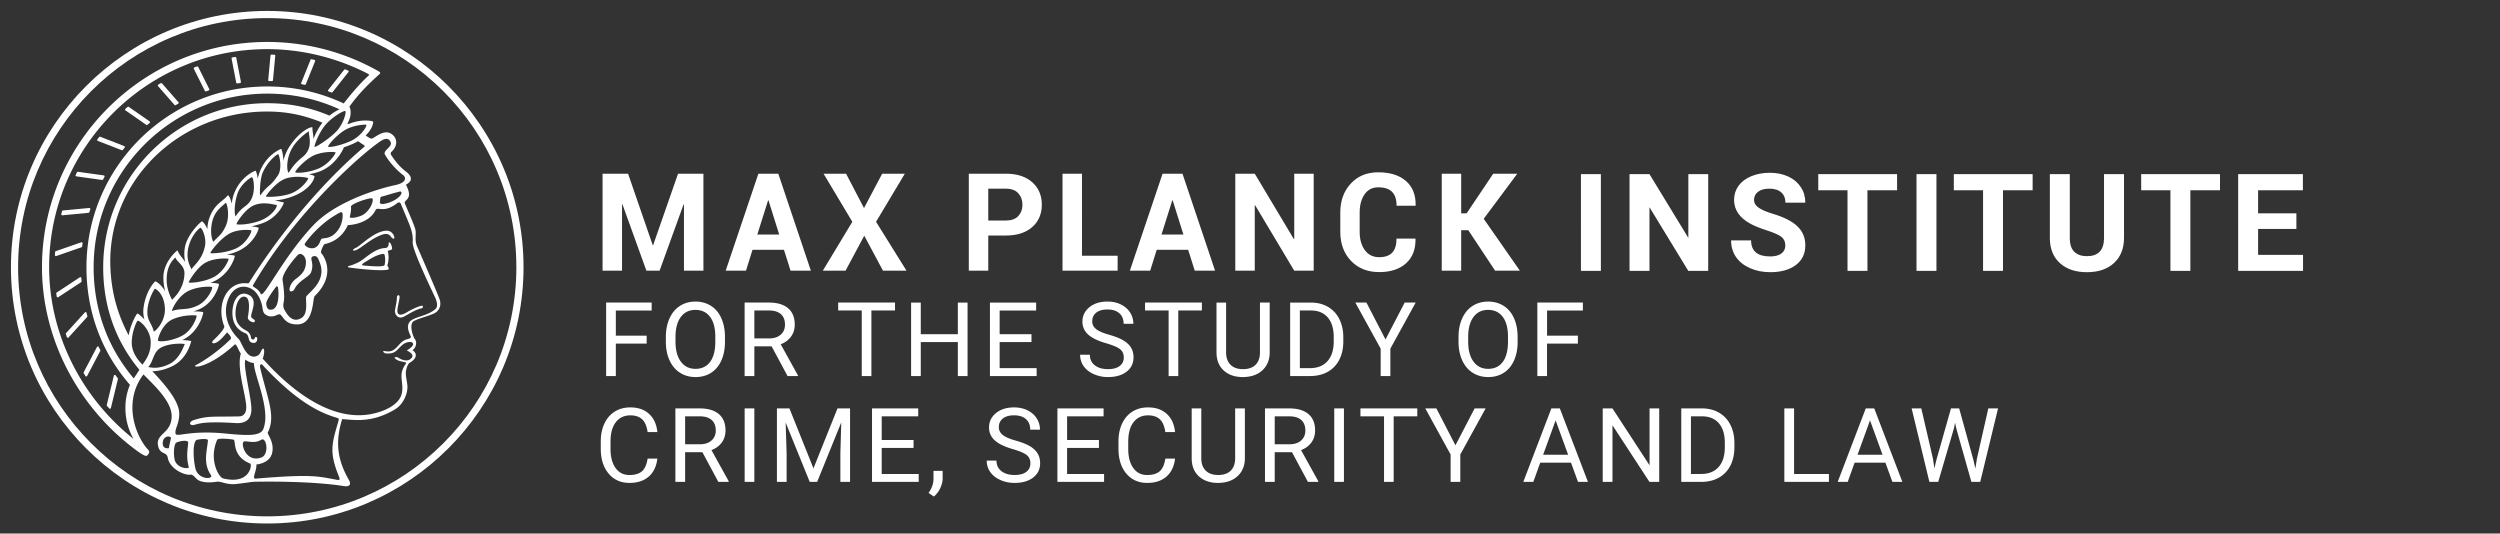 <svg xmlns="http://www.w3.org/2000/svg" width="306.917" height="65.5"><rect width="100%" height="100%" fill="#333333" stroke="none"/><g fill="#FFF"><path d="M32.807 1.343c-17.351 0-31.464 14.114-31.464 31.462 0 17.35 14.113 31.463 31.464 31.463 17.349 0 31.465-14.113 31.465-31.463 0-17.348-14.116-31.462-31.465-31.462zm0 62.048c-16.864 0-30.584-13.721-30.584-30.586 0-16.862 13.72-30.582 30.584-30.582 16.863 0 30.585 13.72 30.585 30.582 0 16.865-13.721 30.586-30.585 30.586z"/><path d="M51.27 30.399c-.436-.91-.138-1.508-.267-2.174-.096-.49-.826-2.108-1.292-3.229-.22-.527 1.127-.398.132-2.303-.028-.058 1.384-.578-.028-1.649-.79-.6-1.346-1.336-1.781-2-.061-.092-.118-.274.01-.389.798-.709.814-1.729-.053-2.253-.625-.377-1.344.006-2.004.434-.218.142-.327.228-.555.135-.115-.047-.339-.204-.539-.342.815-.787.974-1.564.909-1.694-.043-.087-1.381-.388-3.038.298a3.029 3.029 0 00-.118-.064c.683-1.181.3-2.013.249-2.07l-.003-.002c1.241-1.734 2.475-2.889 3.692-3.997l.027-.029c.08-.08.109-.17-.042-.265-.128-.081-.164-.1-.32-.186a27.718 27.718 0 00-13.441-3.469c-15.248 0-27.653 12.406-27.653 27.652 0 8.835 4.483 17.355 11.809 22.648.488.354.826.486.826.486.121.043.247.043.323-.059l.108-.143a.413.413 0 00.098-.254c0-.203-.293-.383-.635-.892-.991-1.47-1.429-3.14-1.429-4.538 0-1.529.466-2.923 1.361-4.084 1.104 1.15 3.512 3.266 3.459 5.188-.059 2.161-2.079 2.055-1.644 3.675.273 1.018 1.034.598 1.166 1.369.228 1.337 2.024 2.189 2.808 2.072.189-.027.351.129.726.511.534.542 1.85.469 2.433.362.555-.103 1.252.404 2.411.276 1.452-.159 1.821-.272 2.441-.28 1.049-.017 6.754-.102 10.81.535.699.108.921-.207.608-.752-1.471-2.561-1.674-4.734-.826-7.473 1.498.102 3.651.507 6.487-1.198 1.006-.604 1.568-1.894 1.521-2.854-.032-.623-.305-1.412-.144-2.02.217-.814.375-.797.61-.962 1.083-.762.302-1.366.135-1.428.327-.134.686-.845.308-1.374-.193-.206-.783-1.864-.104-2.209.734-.373 1.572-.531 2.416-.901.58-.241 1.043-.919.712-1.815-.398-1.072-2.612-6.147-2.679-6.29zM20.739 55.02c-.212.043-.892.068-.739-.824.094-.551.692-.781.995-.469-.065.428-.212.846-.256 1.293zm26.069-37.745c.357-.226.742-.321.969-.097.786.776-.854 1.213-.512 1.81.56.979 1.45 1.916 2.236 2.521.37.285.423.925-.989 1.218-1.421.294-7.081 1.785-10.067 4.949-3.739 3.962-6.116 9.093-6.44 8.388-.326-.711-1.075-.826-.959-1.027 5.37-9.25 13.782-16.516 15.762-17.762zm2.462 6.499c-.308.882-2.745 1.665-2.63 1.046.052-.28.006-.648.191-.68.271-.047 1.041-.315 2.238-.622.12-.03.277.039.201.256zm-6.184 1.602c-.062-.36 2.56-1.242 2.65-.981.168.481-.542 1.774-1.419 2.098-.997.367-1.411.258-1.373.115.069-.259.198-.9.142-1.232zm-6.082 13.666c-1.205.739-1.859-.673-2.03-.92-.073-.106-.266-.417-.161-.946.082-.419.151-.986-.123-2.787-.121-.791 1.518-2.756 1.886-3.1.384-.356.94.178.977.758.068 1.104-.55 1.684-1.182 2.152-.775.578-.923 1.328-.775 1.529.058.078.405.082.558-.244.468-.994 1.802-1.496 2.016-2.016.332-.814.089-1.336.057-1.678-.028-.299.264-.374.483-.342.284.043.41.429.554.804.863 2.248-1.308 3.606-1.658 4.14-.164.249.334 2.077-.602 2.65zm1.817-8.72c-.646.438-1.577-.156-1.392-.422 1.2-1.712 2.799-2.904 3.438-3.302 1.028-.64 1.138-.685 1.191-.323.032.218.044 1.338-.785 2.247-.687.755-1.376.691-1.73.771-.239.055-.224.691-.722 1.029zM33.05 38c-.296-.063-.407-.646-.347-.873.134-.51.915-1.563 1.197-1.933.07-.092.215-.006.23.104.17 1.222-.001 2.939-1.08 2.702zm9.64-22.215c1.083-.487 2.131-.495 2.243-.481.246.029-.547 1.439-1.961 2.046-1.457.626-2.546.739-2.669.678-.186-.092 1.235-1.723 2.387-2.243zM17.732 39.233c-.433-.498-.834-.771-.875-.741-.12.084-.82 1.28-1.063 2.679-1.364-2.607-2.119-5.242-2.242-8.366-.419-10.608 8.466-19.151 19.308-19.113 2.474.009 4.507.466 6.729 1.368-.497.621-.858 1.366-1.104 1.99-.012-.575-.162-1.022-.12-1.381.026-.222-1.536.265-2.923 2.474a5.381 5.381 0 00-.646 1.6c-.028-.828-.223-1.474-.279-1.458-.143.038-1.726.691-2.551 2.625a6.02 6.02 0 00-.328 1.027c-.068-.59-.221-.978-.27-.976-.104.004-1.763.687-2.58 2.674-.19.462-.291.935-.338 1.373-.147-.691-.415-1.115-.5-1.008-.572.727-1.691 1.049-2.286 2.88-.14.431-.195.86-.202 1.261-.246-.619-.593-.977-.673-.96-.161.034-1.852 1.641-2.104 3.26-.1.639-.054 1.231.045 1.729-.323-.521-.752-.904-.927-1.436-.266.142-1.696 1.487-1.742 3.21a6.56 6.56 0 00.22 1.832c-.477-.864-1.151-1.271-1.226-1.225-.124.076-1.192 1.23-1.441 3.307-.059.488.001.953.118 1.375zM39.93 15.358c.853-1.011 2.301-1.824 2.464-1.725.166.103-.243 1.665-1.178 2.585-.944.929-2.404 1.833-2.574 1.822-.17-.011.521-1.77 1.288-2.682zm-2.767 3.906c-.828.672-1.204 1.117-1.688 1.904-.165.268-.566-1.49.51-3.178.66-1.034 1.973-1.962 1.943-1.839-.094.412.637 1.975-.765 3.113zm-3.035 2.251c-1.014 1.512-1.071.995-2.181 2.473-.062.082-.083-1.929.313-2.813.624-1.396 1.707-2.218 1.868-2.246.161-.029.559 1.752 0 2.586zm-3.319 3.022c-.521.91-.996.701-1.863 1.992-.096.143-.325-1.067.194-2.702.4-1.261 1.641-2.044 1.773-2.075.199-.048.516 1.704-.104 2.785zm-3.091 3.202c-.531 1.155-.872 1.193-1.488 1.914-.106.124-.567-1.1-.121-2.636.358-1.23 1.183-1.686 1.581-2.103.157-.163.593 1.598.028 2.825zm-2.51 1.982c0 .353-.044.553-.145.898-.378 1.301-1.146 1.849-1.563 2.437-.167-.385-.475-.931-.477-1.756-.004-1.572.954-2.913 1.555-3.336.226-.01.63.947.63 1.757zm-2.562 3.836c-.028 1.83-1.177 2.901-1.52 3.241-.213-.362-.632-1.296-.661-2.274-.055-1.885.725-2.554 1.063-2.918.161.54 1.134.966 1.118 1.951zm-3.622 1.877c.526.266 1.163 1.032 1.223 2.453.06 1.428-.962 2.635-1.361 2.824-.278-1.09-.806-1.318-.796-2.4.01-1.182.61-2.479.934-2.877zm2.183 3.76c1.372-.596 2.87-.504 2.933-.445s-.438 1.745-1.772 2.461c-1.332.714-2.835.779-2.972.609-.077-.094.438-2.027 1.811-2.625zm-.106-1.012c.085-.455.899-1.963 2.123-2.509 1.226-.546 2.646-.506 2.807-.438.161.066-.51 1.674-1.744 2.265-1.382.66-1.934.274-3.186.682zm2.058-3.535c.056-.14 1.055-1.934 2.228-2.482 1.163-.545 2.567-.43 2.664-.398.096.031-.534 1.617-1.865 2.277-1.316.652-3.083.742-3.027.603zm2.674-3.583c-.096-.072 1.32-1.926 2.503-2.473 1.04-.48 2.398-.379 2.513-.303.113.075-.554 1.636-1.925 2.235-1.308.576-2.997.616-3.091.541zm3.203-3.543c-.078-.039 1.004-1.883 2.219-2.351 1.161-.445 2.311-.042 2.664-.019.284.019-.398 1.354-1.991 1.942-1.328.491-2.688.529-2.892.428zm3.597-3.413c.021-.085 1.21-1.76 2.436-2.185 1.165-.403 2.592-.133 2.745-.068.152.063-.826 1.524-2.323 1.975-1.348.404-2.88.364-2.858.278zm3.632-2.95c-.157-.109 1.278-1.715 2.446-2.159 1.143-.435 2.377-.354 2.477-.298.099.057-.749 1.447-2.127 2.006-1.296.524-2.639.561-2.796.451zM16.389 53.883C9.91 48.723 6.033 40.93 6.033 32.805c0-14.762 12.01-26.773 26.774-26.773 4.307 0 8.628 1.079 12.421 3.055.075.04.088.144.023.2-1.114.973-2.661 2.882-3.051 3.414a21.982 21.982 0 00-9.394-2.085c-12.235 0-22.192 9.954-22.192 22.189 0 5.459 1.851 10.44 5.341 14.438a7.247 7.247 0 00-.558 2.826 7.67 7.67 0 00.992 3.814zm.043-7.445l-.014.013c-3.224-3.798-4.923-8.501-4.923-13.646 0-11.751 9.56-21.311 21.312-21.311 3.102 0 6.081.647 8.869 1.926-.367.171-.79.421-1.225.778-2.453-1.039-4.924-1.527-7.645-1.527-11.102 0-20.136 9.032-20.136 20.134 0 4.815 1.502 9.047 4.445 12.598-.169.257-.407.619-.683 1.035zm1.062-1.672c-.391-.371-1.234-1.303-1.315-2.504a2.557 2.557 0 01-.006-.175c-.003-1.291.567-2.562.71-2.702.143-.143 1.599.99 1.621 2.614.019 1.409-.626 2.218-1.01 2.767zm2.403-2.16c1.157-.549 2.882-.418 2.787-.342-.095.075-.549 1.752-1.854 2.406-1.301.652-2.163.479-2.631.389.703-.767.556-1.91 1.698-2.453zm1.565 13.918c-.196-.789-.117-1.877.151-2.17.52-.254 1.47-.351 1.485-.047.026.482-.326 1.631.088 3.062-.095.225-1.389.128-1.724-.845zm.086-3.311c-.102-.595.471-1.166.458-2.463-.015-1.592-1.978-3.773-3.307-5.178.624 0 1.441-.147 2.358-.572 1.978-.916 2.366-3.02 2.424-3.105.026-.039-.442-.131-1.117-.141.073-.035.146-.072.22-.111 1.936-1.037 2.442-3.281 2.351-3.33-.037-.021-.52-.097-1.195-.078.189-.063.385-.135.586-.215 2.048-.813 2.62-3.094 2.547-3.166-.032-.033-.441-.115-1.038-.131.182-.07.367-.15.557-.244 1.87-.93 2.518-3.02 2.421-3.088-.043-.03-.422-.104-.975-.112a7.138 7.138 0 001.349-.439c2.004-.877 2.65-2.794 2.564-2.875-.037-.035-.377-.129-.888-.171.4-.089.837-.212 1.303-.371 1.981-.677 2.782-2.57 2.664-2.581-.268-.025-.637-.155-1.113-.238a7.49 7.49 0 001.957-.4c2.141-.724 2.898-2.012 2.937-2.57.003-.037-.256-.149-.673-.241.491-.089.983-.21 1.39-.375 1.998-.81 2.83-2.773 2.896-2.936.363-.119.754-.267 1.164-.452.209-.095.399-.194.575-.298.098.074.254.186.485.335.302.194.409.239.26.367-6.804 5.793-11.901 13.112-14.124 16.669-.063.101-.18.082-.368.069-2.383-.158-3.733 2.678-2.667 5.336-.136.541-1.266 1.584-1.352 1.66-.085.076-.313.407.074.373.557-.051 1.268-.941 1.607-1.343.141.177.665.612.412.859-2.024 1.987-4.028 3.057-4.186 3.133-.758.37 1.266.626 4.713-2.49.203-.184.443.72.751 1.104-.592 1.955.867 5.727.64 6.91-.039.207-.163.791-.852.806-3.416.069-3.752-.086-5.489.426-.811.239-.598.774-.01.614.667-.182 1.366-.451 5.064-.221.903.057 1.937-.184 1.943-1.709.007-1.385-1.093-5.51-.722-6.074.491.369.846.384 1.033.416-.049 1.347 2.118 5.695 1.152 8.094-.358.891-1.931.824-4.623.559-4.577-.453-6.063.537-6.156-.012zm10.52 2.958c-1.782.618-2.484-1.466-2.191-1.915.176-.27 1.301.307 2.176-.258.675-.435 1.046 1.815.015 2.173zm-8.087 1.302c-.25-1.104-.35-3.015.109-3.438.09-.084 1.462-.281 1.437.032-.105 1.315-.637 2.785.365 4.25.374.547-1.576.634-1.911-.844zm3.399 1.258c-.479-.119-1.799-2.221-.725-4.728.114-.267 1.761-.101 2.037-.019.275.084-.227 2.056 2.036 2.929.232.091-.01 2.648-3.348 1.818zm14.157-7.002c-.766 2.647-1.15 3.705-.002 6.582.153.381.269.67-.067.611-2.314-.396-2.814-.777-10.083-.16-.523.043.17-1.015.085-1.734.663-.086 1.725-.389 1.95-1.471.272-1.312-.642-2.273-.545-2.463 1.03-2.01-.067-4.236-.938-7.969-.081-.35.121-.502.274-.336 4.67 5.055 7.646 6.059 9.254 6.536.16.049.128.23.072.404zM53.48 37.923c-.977.863-2.477.935-3.082 1.485-.316.287-.459.74-.118 1.549.197.465.333.521-.337.701-1.088.291-1.236 1.719-2.621 1.457-.555-.104-.156.25.043.27.793.074 1.106-.148 1.384-.408.278-.261.648-.729 1.074-.891.439-.166.883-.154.891.174.006.252-.549.648-.781.758.282.146 1.149.588.41 1.09-.576.393-1.371-.15-1.485-.219-.17-.099-.497-.049-.389.084.428.522 1.576.387 1.37.664-1.06 1.424-.197 2.256-.52 3.688-.327 1.451-2.313 2.246-3.843 2.523-5.203.938-10.264-3.488-13.229-6.824.27-.633.235-1.459-.036-1.166-.256.277-.213.74-.831.896-1.192.301-1.706-1.77-2.075-2.132-1.45-1.42-2.024-3.427-1.159-5.181.874-1.771 2.69-1.416 3.415-.344.902 1.332.485 2.09.997 2.488.719.561 1.442.061 1.637.008.547-.15.506 1.297 2.375 1.229 2.011-.071 1.783-3.198 2.067-3.477 2.58-2.516 1.263-4.761.794-5.283-.126-.14.286-1.063.438-1.098 1.516-.335 2.371-1.303 2.833-2.326 0 0 2.517-.042 3.412-1.854.239-.484.98.467 2.661-.854.188-.149.367-.078.438.096 1.079 2.648 1.534 3.38 1.451 4.73-.061.981 2.62 6.433 2.815 6.902.219.53.251 1.045.001 1.265z"/><path d="M47.425 28.322c-1.465.055-3.166 1.849-3.722 2.098-.583.262-.375.427-.036.303.729-.266 1.769-1.38 3.204-1.898 1.133-.409 1.06.523 1.485.472.199-.025-.085-1.005-.931-.975zM47.756 29.76c-.121.028.128.654-.509.693-1.377.085-2.468 1.389-3.308 1.78-.839.391-1.014.385-1.139.418-.112.03-.07.174.022.187 3.511.47 4.86.341 4.89.213.058-.241-.195-.362-.143-.518.132-.392.197-1.132.047-1.641-.063-.24.521-.08.521-.403 0-.176-.176-.78-.381-.729zm-.54 2.771c-.067.273-1.635.148-2.487.074-.203-.018-.544-.049.106-.437.512-.306 1.215-.821 2.136-.999a.22.22 0 01.261.181 2.84 2.84 0 01-.016 1.181zM51.8 37.533c-.268-.005-1.35.489-1.755.749-.235.148-1.334.826-1.256-.245.028-.376.271-1.308.266-1.563-.009-.387-.319-.234-.325-.004-.014.537-.121.946-.232 1.577-.095.54.375 1.208 1.104.819.605-.322 1.431-.877 2.163-1.018.186-.035.22-.312.035-.315zM31.463 41.37c-.208-.078-.15.352-.432.304-.368-.063-.06-.394-.539-.901-.238-.252-.837-.357-1.279-1.064-.699-1.119-.099-3.613.925-3.256.568.199.469 1.521.298 2.417-.104.552.754.823.831.631.131-.324-.315-.293-.418-.589-.157-.454 1.052-2.273-.527-2.801-1.153-.385-1.912 1.066-1.773 2.673.117 1.354 1.018 1.913 1.532 2.104.695.258.169 1.209 1.106 1.213.413.001.5-.647.276-.731zM40.688 11.352a.12.12 0 00.138-.039l1.95-2.467a.123.123 0 00-.049-.189 16.29 16.29 0 00-.331-.132.123.123 0 00-.141.038l-1.959 2.478a.121.121 0 00.056.19l.336.121zM37.069 10.346c.112.021.224.044.335.067a.123.123 0 00.139-.073l1.142-2.825a.123.123 0 00-.086-.165 25.726 25.726 0 00-.38-.081.074.074 0 00-.083.044l-1.158 2.868a.121.121 0 00.091.165zM33.048 9.951c.113.001.227.003.339.006a.122.122 0 00.125-.11l.281-2.999a.122.122 0 00-.117-.134l-.343-.009a.124.124 0 00-.125.111l-.28 3.002a.12.12 0 00.12.133zM29.139 10.244l.336-.051a.123.123 0 00.102-.144l-.571-2.956a.124.124 0 00-.138-.099c-.113.018-.226.035-.338.054a.124.124 0 00-.101.144L29 10.146a.123.123 0 00.139.098zM25.149 11.156a.122.122 0 00.148.062l.324-.11a.121.121 0 00.07-.17l-1.354-2.716a.124.124 0 00-.149-.062l-.325.116a.122.122 0 00-.067.169l1.353 2.711zM21.421 12.88a.12.12 0 00.151.025c.101-.058.201-.113.303-.169a.121.121 0 00.033-.187l-2.023-2.313a.121.121 0 00-.154-.024l-.299.178a.121.121 0 00-.028.185l2.017 2.305zM17.957 15.327a.123.123 0 00.148-.007l.271-.225a.121.121 0 00-.008-.194l-2.558-1.777a.122.122 0 00-.15.009l-.265.233a.122.122 0 00.013.191l2.549 1.77zM14.937 18.438a.123.123 0 00.139-.037c.074-.093.15-.185.227-.275a.12.12 0 00-.049-.191l-2.941-1.146a.122.122 0 00-.141.039c-.073.094-.145.188-.216.283a.123.123 0 00.053.188l2.928 1.139zM9.379 21.653l3.152.44c.051.007.1-.019.124-.063.057-.106.114-.213.173-.318a.121.121 0 00-.089-.18l-3.169-.441a.123.123 0 00-.126.066c-.054.107-.106.215-.158.322a.121.121 0 00.093.174zM7.655 26.433l3.214-.308a.12.12 0 00.104-.085l.111-.351a.12.12 0 00-.127-.159l-3.232.309a.118.118 0 00-.106.089l-.095.354c-.02.08.046.158.131.151zM10.093 30.252c.014-.125.028-.25.045-.375a.122.122 0 00-.161-.131l-3.132 1.09a.123.123 0 00-.082.107c-.009.123-.017.246-.023.369-.005.087.08.15.162.122l3.11-1.081a.117.117 0 00.081-.101zM10.015 34.528a12.56 12.56 0 01-.025-.387.122.122 0 00-.188-.096l-2.838 1.863a.122.122 0 00-.054.117c.016.125.033.25.052.375a.122.122 0 00.188.084l2.812-1.846a.117.117 0 00.053-.11zM10.725 38.805a17.531 17.531 0 01-.099-.395.122.122 0 00-.209-.053l-2.308 2.541a.12.12 0 00-.025.121c.042.123.084.244.128.367a.123.123 0 00.206.039l2.279-2.51a.114.114 0 00.028-.11zM11.905 42.6l-1.628 3.096a.116.116 0 00.003.117c.067.117.135.231.204.347.05.081.169.077.213-.007l1.61-3.063a.116.116 0 00.001-.11 33.08 33.08 0 01-.187-.377.12.12 0 00-.216-.003zM14.194 46.079a.121.121 0 00-.217.044l-.872 3.594a.126.126 0 00.026.109l.274.313a.122.122 0 00.21-.053l.861-3.555a.122.122 0 00-.021-.102 24.486 24.486 0 01-.261-.35z"/></g><g fill="#FFF"><path d="M80.182 30.1h-.049l-3.025-8.775h-3.133v11.906h2.389v-8.145l.049-.007 2.943 8.152h1.619l2.945-8.135.048.007v8.128h2.389V21.325h-3.116zM95.548 21.325h-2.444l-4.016 11.906h2.494l.802-2.567h3.859l.81 2.567h2.494l-3.999-11.906zm-2.576 7.467l1.324-4.195h.05l1.315 4.195h-2.689zM111.288 33.231l-3.738-6.002 3.534-5.904h-2.781l-2.232 4.219-2.2-4.219h-2.764l3.532 5.904-3.623 6.002h2.789l2.299-4.293 2.297 4.293zM126.722 22.372c-.784-.698-1.861-1.047-3.229-1.047h-4.556v11.906h2.389v-4.317h2.167c1.368 0 2.445-.346 3.229-1.038.785-.692 1.178-1.608 1.178-2.748s-.392-2.06-1.178-2.756zm-1.716 4.157c-.343.363-.848.544-1.513.544h-2.167v-3.909h2.167c.671 0 1.177.188 1.517.561.341.373.512.847.512 1.419-.001.561-.173 1.023-.516 1.385zM137.208 31.399h-4.377V21.325h-2.389v11.906h6.766zM142.724 21.325l-4.014 11.906h2.493l.803-2.567h3.859l.811 2.567h2.494l-4-11.906h-2.446zm-.131 7.467l1.324-4.195h.051l1.315 4.195h-2.69zM154.042 25.208l.049-.006 4.799 8.029h2.388V21.325h-2.388v8.014l-.049.009-4.799-8.023h-2.389v11.906h2.389zM172.598 22.216c-.816-.709-1.951-1.063-3.4-1.063-1.391 0-2.516.462-3.369 1.387-.857.924-1.285 2.111-1.285 3.561v2.364c0 1.455.439 2.643 1.316 3.561.879.919 2.031 1.378 3.459 1.378 1.4 0 2.5-.359 3.297-1.079.797-.72 1.184-1.715 1.16-2.984l-.016-.05h-2.314c0 .774-.176 1.349-.527 1.722-.352.374-.885.561-1.6.561-.752 0-1.34-.289-1.762-.867-.424-.577-.635-1.324-.635-2.24v-2.381c0-.909.201-1.652.602-2.228.4-.575.959-.863 1.674-.863.768 0 1.336.187 1.705.561.367.373.551.941.551 1.705h2.322l.018-.05c.021-1.289-.377-2.287-1.196-2.995zM186.272 21.325h-2.953l-3.264 4.864h-.67v-4.864h-2.386v11.906h2.386V28.26h.875l3.289 4.971h3.041l-4.439-6.371zM196.534 33.252h-2.447V21.375h2.447v11.877zM209.713 33.252h-2.449l-4.764-7.815v7.815h-2.447V21.375h2.447l4.773 7.832v-7.832h2.438v11.878h.002zM219.178 30.137c0-.462-.164-.817-.488-1.064-.326-.248-.914-.509-1.764-.783-.848-.274-1.52-.545-2.016-.812-1.348-.729-2.023-1.711-2.023-2.945 0-.642.182-1.214.543-1.717s.883-.896 1.559-1.179c.678-.283 1.438-.425 2.281-.425.848 0 1.604.154 2.268.461.664.308 1.178.741 1.545 1.302.367.56.551 1.196.551 1.908h-2.445c0-.544-.172-.967-.516-1.269-.342-.302-.824-.452-1.443-.452-.598 0-1.063.126-1.395.379s-.498.586-.498.999c0 .387.193.71.584.972.389.261.961.505 1.717.733 1.393.419 2.406.938 3.043 1.559.637.62.953 1.393.953 2.316 0 1.028-.389 1.834-1.166 2.419s-1.824.877-3.141.877c-.914 0-1.746-.167-2.496-.502-.75-.334-1.322-.792-1.717-1.374-.396-.582-.592-1.257-.592-2.023h2.455c0 1.311.783 1.966 2.35 1.966.582 0 1.037-.118 1.363-.354.324-.236.488-.568.488-.992zM232.899 23.356h-3.639v9.896h-2.447v-9.896h-3.59v-1.982h9.676v1.982zM237.731 33.252h-2.447V21.375h2.447v11.877zM249.54 23.356h-3.639v9.896h-2.447v-9.896h-3.59v-1.982h9.676v1.982zM260.758 21.375v7.823c0 1.3-.406 2.328-1.219 3.084-.813.756-1.924 1.134-3.334 1.134-1.387 0-2.488-.367-3.303-1.102-.816-.733-1.232-1.742-1.248-3.026v-7.913h2.447v7.84c0 .777.186 1.345.559 1.701s.887.534 1.545.534c1.377 0 2.076-.724 2.098-2.17v-7.905h2.455zM272.543 23.356h-3.639v9.896h-2.447v-9.896h-3.59v-1.982h9.676v1.982zM281.92 28.104h-4.699v3.182h5.516v1.966h-7.963V21.375h7.945v1.982h-5.498v2.831h4.699v1.916z"/></g><g fill="#FFF"><path d="M79.388 42.182h-3.785v3.984h-1.189v-9.021h5.588v.974h-4.398v3.092h3.785l-.001.971zM89.002 41.948c0 .883-.148 1.654-.445 2.314-.298.657-.719 1.161-1.265 1.508-.546.348-1.182.521-1.909.521-.71 0-1.34-.177-1.889-.522-.55-.351-.977-.849-1.279-1.494-.305-.646-.461-1.396-.469-2.246v-.65c0-.867.15-1.635.453-2.299.301-.666.728-1.174 1.279-1.527.551-.354 1.182-.529 1.893-.529.723 0 1.36.174 1.912.523.551.348.976.855 1.273 1.518.297.662.445 1.435.445 2.314l.001.569zm-1.184-.582c0-1.07-.215-1.893-.645-2.465-.43-.57-1.03-.857-1.803-.857-.752 0-1.344.287-1.775.857-.432.572-.653 1.367-.666 2.383v.664c0 1.037.218 1.852.654 2.443.436.594 1.035.891 1.799.891.77 0 1.363-.281 1.785-.84.422-.562.639-1.363.65-2.408l.001-.668zM94.729 42.518H92.61v3.648h-1.196v-9.021H94.4c1.018 0 1.799.232 2.346.693.548.463.821 1.137.821 2.021 0 .561-.151 1.051-.456 1.469-.303.416-.726.729-1.267.936l2.119 3.828v.074h-1.276l-1.958-3.648zm-2.119-.973h1.828c.591 0 1.061-.154 1.409-.461.35-.305.523-.715.523-1.229 0-.56-.166-.986-.498-1.285-.333-.297-.813-.449-1.441-.453H92.61v3.428zM109.879 38.118h-2.9v8.049h-1.184v-8.049h-2.894v-.973h6.978v.973zM118.785 46.167h-1.195v-4.17h-4.549v4.17h-1.189v-9.021h1.189v3.879h4.549v-3.879h1.195v9.021zM126.632 41.997h-3.909v3.197h4.541v.973h-5.73v-9.021h5.669v.974h-4.479v2.905h3.909l-.001.972zM135.814 42.145c-1.021-.293-1.764-.651-2.229-1.08a2.066 2.066 0 01-.697-1.584c0-.711.284-1.299.853-1.762.567-.465 1.306-.697 2.215-.697.62 0 1.173.119 1.657.359.486.238.861.57 1.129.99.266.422.398.883.398 1.383h-1.195c0-.547-.174-.979-.521-1.291s-.837-.469-1.469-.469c-.587 0-1.044.129-1.372.387-.328.26-.492.619-.492 1.078 0 .367.155.68.467.934.313.254.844.488 1.593.699.75.211 1.337.443 1.76.697.423.254.737.551.942.889.204.34.307.738.307 1.195 0 .732-.285 1.318-.855 1.758-.57.439-1.332.66-2.287.66a4.23 4.23 0 01-1.734-.357c-.537-.236-.951-.563-1.242-.975a2.39 2.39 0 01-.438-1.408h1.196c0 .547.202.977.604 1.293s.94.475 1.613.475c.629 0 1.109-.129 1.444-.385s.502-.604.502-1.047c0-.443-.155-.785-.465-1.025-.309-.242-.871-.481-1.684-.717zM147.552 38.118h-2.899v8.049h-1.185v-8.049h-2.895v-.973h6.979v.973zM155.876 37.145v6.135c-.004.853-.271 1.548-.803 2.089-.529.541-1.25.844-2.158.909l-.316.015c-.987 0-1.773-.269-2.36-.801-.587-.531-.885-1.267-.894-2.199v-6.146h1.179v6.108c0 .652.18 1.16.539 1.521.358.361.87.543 1.536.543.674 0 1.188-.18 1.547-.539.355-.358.535-.864.535-1.52v-6.115h1.195zM158.388 46.167v-9.021h2.547c.785 0 1.479.174 2.082.521.604.346 1.068.84 1.396 1.48.328.64.494 1.375.5 2.205v.576c0 .852-.166 1.598-.494 2.237a3.48 3.48 0 01-1.406 1.476c-.608.342-1.318.518-2.129.524l-2.496.002zm1.19-8.049v7.076h1.251c.917 0 1.631-.285 2.141-.855.512-.57.767-1.383.767-2.438v-.527c0-1.025-.24-1.822-.722-2.391s-1.164-.857-2.049-.865h-1.388zM170.094 41.674l2.355-4.529h1.35l-3.109 5.658v3.363h-1.19v-3.363l-3.111-5.658h1.363l2.342 4.529zM186.317 41.948c0 .883-.15 1.654-.447 2.314-.297.657-.719 1.161-1.264 1.508-.545.348-1.182.521-1.908.521-.711 0-1.34-.177-1.891-.522-.551-.351-.977-.849-1.279-1.494-.303-.646-.459-1.396-.469-2.246v-.65c0-.867.15-1.635.453-2.299.303-.666.729-1.174 1.279-1.527s1.182-.529 1.893-.529c.725 0 1.359.174 1.912.523.553.348.977.855 1.273 1.518s.445 1.435.445 2.314v.57h.003zm-1.184-.582c0-1.07-.215-1.893-.645-2.465-.432-.57-1.031-.857-1.803-.857-.754 0-1.346.287-1.775.857-.432.572-.654 1.367-.666 2.383v.664c0 1.037.217 1.852.652 2.443.436.594 1.035.891 1.801.891.768 0 1.363-.281 1.785-.84.42-.562.637-1.363.648-2.408v-.668h.003zM193.709 42.182h-3.785v3.984h-1.189v-9.021h5.59v.974h-4.398v3.092h3.785v.972h-.003z"/><g><path d="M80.702 56.299c-.112.953-.464 1.689-1.057 2.209-.593.518-1.381.777-2.364.777-1.065 0-1.92-.383-2.563-1.146-.642-.764-.963-1.787-.963-3.068v-.866c0-.838.15-1.576.449-2.211.299-.638.725-1.125 1.273-1.468.549-.34 1.186-.51 1.908-.51.959 0 1.727.269 2.305.801.578.535.916 1.277 1.011 2.224h-1.196c-.104-.722-.327-1.244-.672-1.565-.346-.324-.828-.484-1.447-.484-.76 0-1.355.281-1.787.844-.432.561-.648 1.361-.648 2.398v.875c0 .979.205 1.76.614 2.338.409.578.981.869 1.716.869.661 0 1.168-.15 1.521-.449.354-.301.588-.822.703-1.564h1.197v-.004zM86.23 55.512h-2.119v3.648h-1.195v-9.021h2.986c1.016 0 1.798.232 2.346.693.547.463.82 1.137.82 2.021 0 .561-.152 1.051-.455 1.469-.304.416-.727.729-1.268.936l2.119 3.828v.074h-1.276l-1.958-3.648zm-2.119-.972h1.828c.59 0 1.061-.154 1.41-.461.348-.305.523-.715.523-1.229 0-.56-.167-.986-.5-1.285-.332-.297-.813-.449-1.439-.453h-1.822v3.428zM92.608 59.161h-1.19V50.14h1.19v9.021zM96.917 50.139l2.949 7.361 2.95-7.361h1.542v9.021h-1.189v-3.514l.111-3.791-2.961 7.305h-.911l-2.956-7.287.118 3.773v3.514h-1.19v-9.021h1.537zM112.154 54.991h-3.91v3.197h4.543v.973h-5.732V50.14h5.67v.973h-4.48v2.906h3.91l-.001.972zM114.646 60.958l-.65-.445c.389-.541.591-1.1.607-1.674v-1.035h1.121v.898c0 .418-.102.836-.307 1.252a2.879 2.879 0 01-.771 1.004zM124.347 55.139c-1.021-.293-1.764-.652-2.228-1.08a2.066 2.066 0 01-.697-1.584c0-.711.284-1.299.853-1.762.567-.465 1.306-.697 2.215-.697.619 0 1.172.119 1.657.359.485.238.861.57 1.128.99.266.422.399.883.399 1.383h-1.196c0-.547-.173-.979-.52-1.291-.348-.313-.837-.469-1.469-.469-.587 0-1.045.129-1.373.387-.328.26-.492.619-.492 1.078 0 .367.156.68.468.934s.843.488 1.593.699 1.336.443 1.76.697c.423.254.736.551.941.889.205.34.307.738.307 1.195 0 .732-.285 1.318-.855 1.758-.569.439-1.332.66-2.286.66-.62 0-1.198-.119-1.735-.357-.537-.236-.951-.563-1.242-.975a2.389 2.389 0 01-.437-1.408h1.196c0 .547.201.977.604 1.293.403.316.941.475 1.614.475.628 0 1.109-.129 1.444-.385.334-.256.502-.605.502-1.047 0-.443-.155-.785-.465-1.025-.311-.242-.872-.481-1.686-.717zM134.913 54.991h-3.909v3.197h4.541v.973h-5.73V50.14h5.669v.973h-4.479v2.906h3.909l-.001.972zM144.259 56.299c-.111.953-.465 1.689-1.057 2.209-.594.518-1.381.777-2.364.777-1.065 0-1.92-.383-2.563-1.146-.642-.764-.964-1.787-.964-3.068v-.866c0-.838.15-1.576.449-2.211.3-.638.725-1.125 1.273-1.468.55-.34 1.186-.51 1.908-.51.959 0 1.728.269 2.306.801.578.535.915 1.277 1.012 2.224h-1.197c-.104-.722-.326-1.244-.672-1.565-.346-.324-.827-.484-1.447-.484-.76 0-1.355.281-1.787.844-.432.561-.647 1.361-.647 2.398v.875c0 .979.204 1.76.614 2.338.408.578.98.869 1.716.869.661 0 1.168-.15 1.521-.449.354-.301.588-.822.703-1.564h1.196v-.004zM152.83 50.139v6.135c-.004.853-.271 1.547-.803 2.088s-1.25.845-2.159.91l-.314.015c-.988 0-1.775-.269-2.361-.802-.586-.53-.885-1.266-.893-2.198v-6.146h1.178v6.108c0 .651.18 1.16.539 1.521.359.361.871.543 1.537.543.673 0 1.188-.18 1.545-.539.356-.358.537-.864.537-1.52v-6.115h1.194zM158.613 55.512h-2.119v3.648h-1.196v-9.021h2.986c1.018 0 1.799.232 2.346.693.549.463.821 1.137.821 2.021 0 .561-.151 1.051-.456 1.469-.304.416-.726.729-1.267.936l2.118 3.828v.074h-1.276l-1.957-3.648zm-2.119-.972h1.828c.59 0 1.062-.154 1.409-.461.349-.305.523-.715.523-1.229 0-.56-.168-.986-.5-1.285-.332-.297-.813-.449-1.439-.453h-1.821v3.428zM164.991 59.161h-1.189V50.14h1.189v9.021zM173.995 51.112h-2.898v8.049h-1.184v-8.049h-2.896v-.973h6.979v.973h-.001zM178.68 54.668l2.355-4.529h1.352l-3.111 5.658v3.363h-1.189v-3.363l-3.109-5.658h1.363l2.339 4.529zM192.868 56.801h-3.779l-.85 2.359h-1.229l3.445-9.021h1.041l3.451 9.021h-1.221l-.858-2.359zm-3.42-.974h3.066l-1.535-4.219-1.531 4.219zM203.694 59.161h-1.195l-4.541-6.951v6.951h-1.197V50.14h1.197l4.553 6.982V50.14h1.186v9.021h-.003zM206.405 59.161V50.14h2.545c.785 0 1.479.174 2.082.521.604.346 1.07.84 1.396 1.48.328.639.494 1.375.498 2.205v.575c0 .853-.164 1.599-.49 2.238a3.498 3.498 0 01-1.406 1.476c-.609.342-1.318.518-2.129.524l-2.496.002zm1.187-8.049v7.076h1.252c.916 0 1.631-.285 2.143-.855.51-.57.764-1.383.764-2.438v-.527c0-1.025-.24-1.822-.721-2.391-.482-.568-1.164-.857-2.049-.865h-1.389zM220.256 58.188h4.275v.973h-5.473V50.14h1.195v8.049h.003zM231.465 56.801h-3.779l-.848 2.359h-1.229l3.445-9.021h1.041l3.451 9.021h-1.221l-.86-2.359zm-3.42-.974h3.068l-1.537-4.219-1.531 4.219zM237.303 56.317l.176 1.188.254-1.071 1.783-6.295h1.004l1.74 6.295.248 1.092.191-1.215 1.4-6.172h1.195l-2.188 9.021h-1.084l-1.859-6.574-.143-.688-.143.688-1.928 6.574h-1.084l-2.182-9.021h1.189l1.431 6.178z"/></g></g></svg>